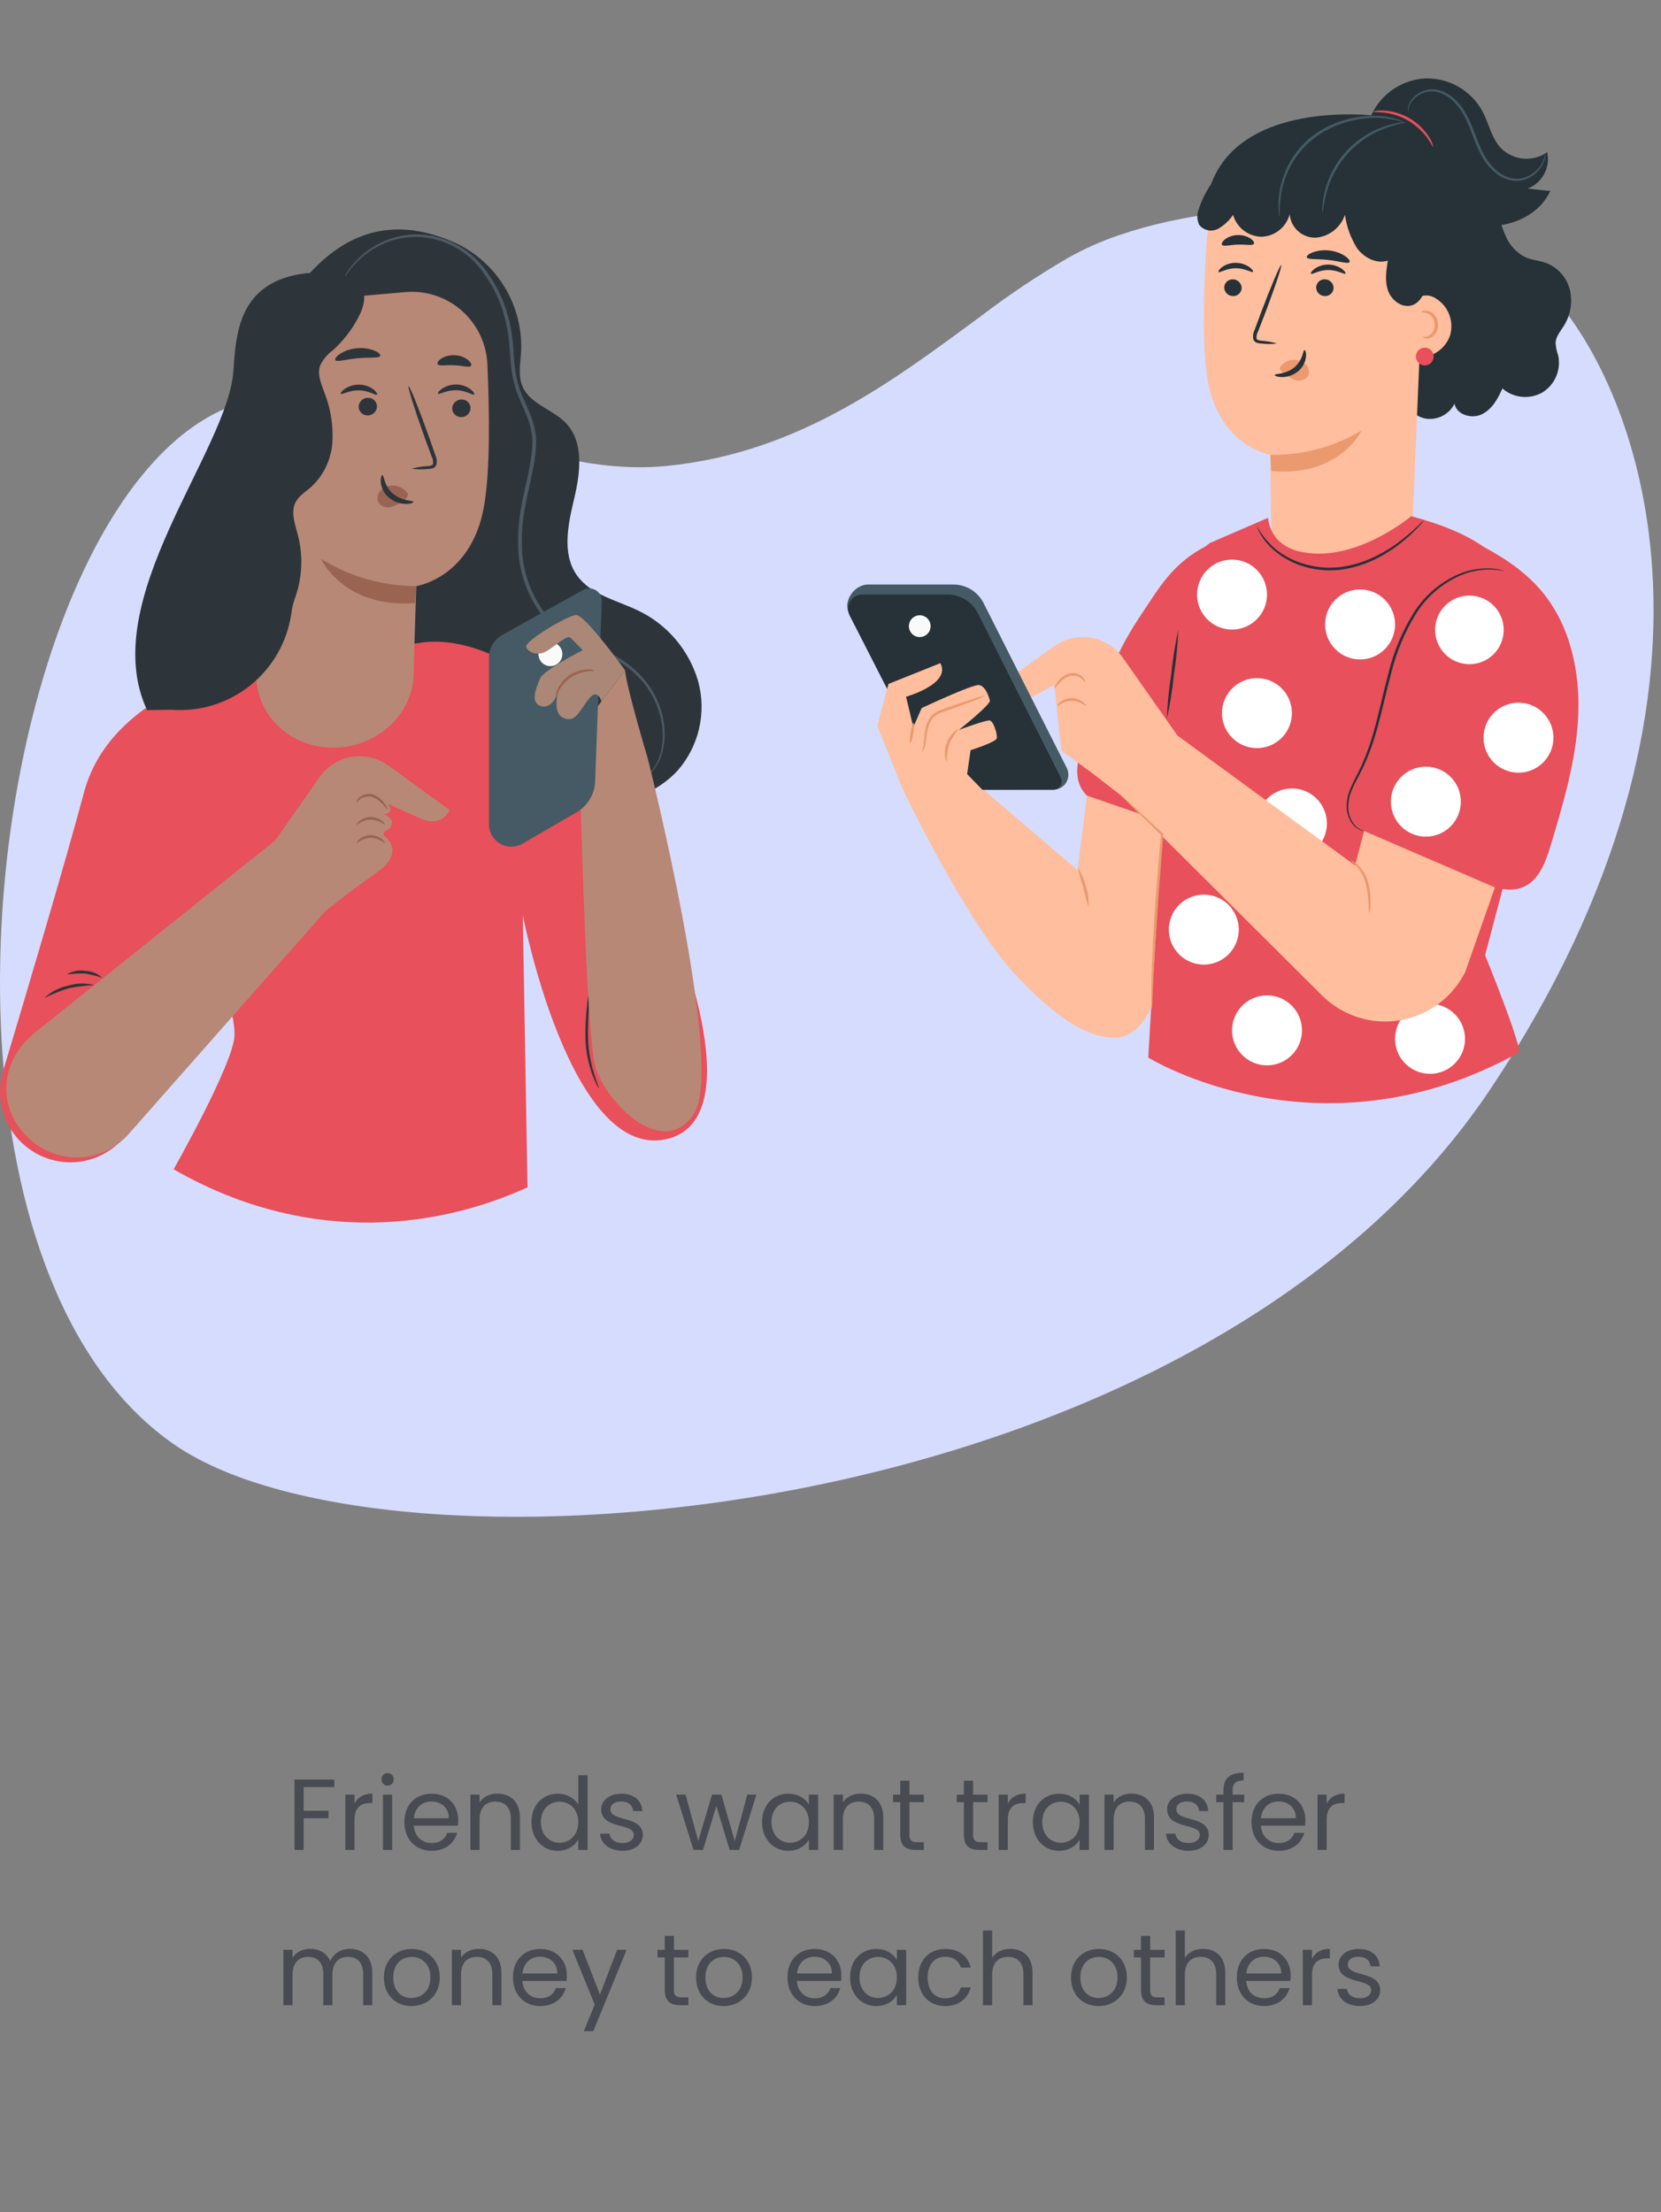 <svg width="214" height="285" viewBox="0 0 214 285" fill="none" xmlns="http://www.w3.org/2000/svg">
<rect x="0" y="0" width="214" height="285" fill="#808080" stroke="none"/>
<g clip-path="url(#clip0)">
<path d="M11.608 71.79C14.61 65.819 18.119 60.834 22.045 57.255C23.158 56.226 24.355 55.292 25.623 54.463C26.759 53.72 27.959 53.083 29.211 52.559C47.102 45.142 65.421 62.019 85.887 60.026C103.042 58.35 115.387 48.79 126.33 40.766C129.917 38.024 133.672 35.51 137.572 33.239C138.606 32.661 139.649 32.133 140.683 31.664C141.796 31.167 142.978 30.697 144.241 30.269C144.241 30.267 144.241 30.266 144.242 30.265C144.242 30.264 144.243 30.262 144.244 30.262C144.245 30.261 144.246 30.26 144.247 30.259C144.248 30.259 144.25 30.259 144.251 30.259L144.262 30.269C160.115 24.815 186.892 25.015 198.761 36.749C211.185 49.04 226.273 88.875 192.101 140.186C154.131 197.218 50.392 205.104 22.671 186.242C-6.015 166.743 -4.862 104.558 11.608 71.79Z" fill="#D6DCFD"/>
<path d="M38.249 37.193C45.546 27.558 53.236 28.918 58.574 31.247C61.231 32.464 63.466 34.448 64.992 36.945C66.518 39.443 67.267 42.341 67.141 45.267C67.047 46.806 66.719 48.427 67.34 49.836C68.344 52.102 71.264 52.741 72.956 54.549C75.268 57.023 74.756 60.939 73.975 64.238C73.193 67.536 72.371 71.303 74.306 74.084C76.077 76.631 79.455 77.314 82.241 78.669C84.092 79.555 85.736 80.824 87.064 82.392C88.393 83.96 89.376 85.791 89.949 87.767C90.491 89.752 90.533 91.841 90.072 93.847C89.612 95.853 88.663 97.714 87.31 99.262C84.602 102.222 80.535 103.533 76.574 104.119C70.787 104.932 64.892 104.469 59.302 102.761C53.712 101.053 48.561 98.142 44.209 94.231C39.912 90.259 36.531 85.394 34.302 79.976C32.074 74.558 31.052 68.717 31.307 62.862" fill="#2E353A"/>
<path d="M83.148 100.252C83.126 100.228 83.399 100.013 83.81 99.509C84.412 98.779 84.854 97.93 85.108 97.018C85.478 95.566 85.491 94.046 85.147 92.588C84.733 90.647 83.795 88.858 82.436 87.416C81.656 86.575 80.768 85.841 79.796 85.234C78.725 84.593 77.601 84.048 76.435 83.603C75.164 83.123 73.934 82.539 72.758 81.857C71.521 81.082 70.442 80.077 69.578 78.898C67.757 76.337 66.771 73.272 66.758 70.127C66.724 68.483 66.863 66.841 67.172 65.226C67.47 63.59 67.883 61.964 68.199 60.309C68.444 59.159 68.579 57.988 68.602 56.812C68.547 55.669 68.287 54.546 67.835 53.495C67.412 52.432 66.913 51.4 66.514 50.326C66.162 49.25 65.932 48.137 65.827 47.009C65.694 45.905 65.694 44.816 65.57 43.781C65.458 42.755 65.262 41.74 64.983 40.746C64.49 38.869 63.661 37.097 62.539 35.515L62.526 35.497V35.493C61.69 34.188 60.584 33.078 59.284 32.237C57.984 31.396 56.519 30.844 54.989 30.619C52.608 30.284 50.186 30.792 48.139 32.055C46.816 32.849 45.673 33.913 44.785 35.178C44.178 36.056 43.954 36.588 43.924 36.573C44.122 36.059 44.377 35.568 44.686 35.111C45.546 33.795 46.684 32.684 48.018 31.855C50.103 30.523 52.589 29.969 55.041 30.291C56.628 30.509 58.15 31.067 59.502 31.928C60.854 32.788 62.006 33.931 62.879 35.279L62.863 35.257C64.033 36.877 64.899 38.697 65.416 40.629C65.705 41.644 65.91 42.682 66.028 43.731C66.161 44.807 66.161 45.886 66.293 46.96C66.397 48.049 66.62 49.124 66.96 50.163C67.348 51.204 67.847 52.233 68.281 53.318C68.755 54.42 69.028 55.599 69.085 56.799C69.065 58.01 68.927 59.215 68.675 60.4C68.356 62.075 67.942 63.699 67.647 65.313C67.342 66.895 67.203 68.504 67.233 70.115C67.238 73.165 68.182 76.14 69.937 78.632C70.763 79.771 71.797 80.743 72.985 81.496C74.138 82.171 75.344 82.752 76.591 83.233C77.773 83.693 78.913 84.257 79.997 84.918C80.991 85.55 81.896 86.312 82.689 87.185C84.073 88.681 85.015 90.532 85.413 92.533C85.744 94.033 85.702 95.591 85.29 97.071C85.012 97.999 84.532 98.853 83.886 99.573C83.668 99.829 83.421 100.057 83.148 100.252Z" fill="#4D5A64"/>
<path d="M56.464 88.94C56.938 88.299 57.502 87.729 58.137 87.248C58.699 86.682 59.338 86.2 60.037 85.816C59.562 86.457 58.999 87.027 58.363 87.508C57.802 88.074 57.162 88.556 56.464 88.94Z" fill="#FAFAFA"/>
<path d="M54.09 82.829L32.095 85.516C32.095 85.516 14.396 88.743 10.839 102.037C8.382 111.218 3.296 128.319 0.385 138.022C-0.224 140.051 -0.107 142.229 0.714 144.181C1.536 146.133 3.012 147.736 4.886 148.713C5.99 149.288 7.2 149.63 8.441 149.716C9.683 149.803 10.928 149.632 12.101 149.215C13.273 148.798 14.348 148.144 15.257 147.293C16.167 146.442 16.892 145.412 17.388 144.267L27.008 122.066C27.008 122.066 30.398 129.821 30.203 133.488C30.009 137.156 22.37 150.636 22.37 150.636C38.616 159.979 55.125 158.801 67.966 152.961L67.353 117.873C67.353 117.873 73.399 149.181 85.643 146.796C95.907 144.798 89.148 124.736 85.643 117.06C81.172 107.273 75.338 93.311 71.664 89.945C61.821 80.918 54.09 82.829 54.09 82.829Z" fill="#E8505B"/>
<g opacity="0.2">
<g opacity="0.2">
<g opacity="0.2">
<path opacity="0.2" d="M33.767 87.677C32.355 89.708 30.668 91.531 28.754 93.095C27.563 94.263 26.177 95.212 24.658 95.897C23.895 96.232 23.061 96.375 22.23 96.314C21.398 96.253 20.595 95.989 19.888 95.546C18.539 94.572 18.009 92.453 19.059 91.16C19.754 90.307 20.897 89.996 21.964 89.732L32.65 87.09" fill="black"/>
</g>
</g>
</g>
<path d="M5.717 128.57C6.558 127.768 7.607 127.219 8.744 126.985C9.853 126.641 11.036 126.616 12.158 126.913C11.04 126.961 9.927 127.097 8.829 127.319C7.761 127.654 6.72 128.072 5.717 128.57Z" fill="#2E353A"/>
<path d="M8.62 125.527C9.32 125.094 10.152 124.932 10.962 125.069C11.784 125.089 12.57 125.408 13.175 125.965C12.441 125.727 11.691 125.542 10.93 125.412C10.158 125.394 9.386 125.432 8.62 125.527Z" fill="#2E353A"/>
<g opacity="0.2">
<g opacity="0.2">
<g opacity="0.2">
<path opacity="0.2" d="M12.988 127.165C12.024 126.698 10.955 126.491 9.887 126.566C8.819 126.64 7.788 126.992 6.898 127.588C6.529 127.841 6.063 128.148 5.679 127.92C5.31 127.703 5.331 127.144 5.535 126.766C6.023 125.867 7.136 125.527 8.151 125.421C9.991 125.231 11.849 125.53 13.537 126.288" fill="black"/>
</g>
</g>
</g>
<g opacity="0.2">
<g opacity="0.2">
<g opacity="0.2">
<path opacity="0.2" d="M48.739 112.335C47.581 114.674 44.25 116.139 42.69 118.692C41.373 120.846 40.882 123.387 40.089 125.786C37.854 132.458 33.257 138.076 27.17 141.577C28.376 139.285 29.355 136.88 30.094 134.396C30.255 132.883 30.032 131.353 29.447 129.948C30.203 127.623 33.508 124.41 35.023 122.49C36.761 120.128 38.73 117.947 40.902 115.979C43.092 114.003 45.822 112.733 48.74 112.332" fill="black"/>
</g>
</g>
</g>
<path d="M75.938 127.533C75.981 128.163 75.967 128.796 75.895 129.424C75.836 130.586 75.705 132.192 75.778 133.954C75.903 137.508 77.275 140.134 77.141 140.175C77.12 140.185 77.028 140.029 76.876 139.737C76.668 139.323 76.484 138.898 76.324 138.464C75.796 137.021 75.494 135.505 75.431 133.97C75.39 132.444 75.463 130.918 75.65 129.403C75.688 128.772 75.784 128.146 75.938 127.533Z" fill="#2E353A"/>
<path d="M49.99 103.558C49.99 103.558 52.309 104.588 54.119 105.418C56.977 106.733 57.929 104.344 57.929 104.344L49.984 98.583C48.934 97.838 47.684 97.432 46.398 97.418C45.113 97.405 43.854 97.784 42.789 98.506C42.139 98.954 41.578 99.519 41.132 100.171L35.447 108.278L4.512 133.02C-0.324 136.892 -0.486 143.426 4.408 147.227C6.199 148.625 8.454 149.287 10.713 149.077C12.973 148.867 15.068 147.802 16.572 146.098L41.973 117.322L45.253 114.787L49.111 111.98C49.111 111.98 51.995 109.888 49.619 107.767C48.849 107.08 50.331 107.094 50.48 106.098C50.557 105.58 50.406 105.486 49.501 104.852C49.503 104.851 50.921 104.884 49.99 103.558Z" fill="#B78876"/>
<path d="M49.913 104.234C49.871 104.262 49.688 104.039 49.383 103.702C49.015 103.262 48.545 102.918 48.014 102.702C47.753 102.616 47.475 102.59 47.203 102.628C46.931 102.665 46.67 102.764 46.442 102.918C46.094 103.168 46.017 103.46 45.962 103.44C45.927 103.445 45.913 103.091 46.286 102.731C46.535 102.516 46.836 102.37 47.158 102.307C47.481 102.245 47.814 102.269 48.125 102.376C48.717 102.607 49.223 103.017 49.573 103.549C49.84 103.94 49.95 104.21 49.913 104.234Z" fill="#996552"/>
<path d="M45.948 106.243C45.915 106.217 46.027 105.993 46.337 105.744C46.751 105.421 47.261 105.247 47.786 105.248C48.31 105.251 48.819 105.43 49.23 105.756C49.538 106.007 49.648 106.232 49.615 106.257C49.582 106.283 49.405 106.134 49.093 105.956C48.695 105.726 48.244 105.601 47.784 105.593C47.324 105.597 46.873 105.719 46.472 105.946C46.16 106.121 45.987 106.278 45.948 106.243Z" fill="#996552"/>
<path d="M45.948 108.587C45.915 108.561 46.027 108.337 46.337 108.088C46.751 107.765 47.261 107.59 47.786 107.592C48.31 107.595 48.819 107.773 49.23 108.099C49.538 108.351 49.648 108.575 49.615 108.601C49.582 108.627 49.405 108.478 49.093 108.3C48.695 108.07 48.244 107.945 47.784 107.937C47.324 107.941 46.873 108.063 46.472 108.29C46.16 108.464 45.987 108.622 45.948 108.587Z" fill="#996552"/>
<path d="M72.528 96.912L74.71 99.283C74.71 99.283 75.439 132.839 76.71 137.397C77.981 141.955 85.438 149.615 89.438 143.414C93.438 137.214 83.438 97.642 83.438 97.642C83.438 97.642 80.711 88.524 80.528 86.336L72.528 96.912Z" fill="#B78876"/>
<path d="M77.535 77.478L76.674 100.658C76.643 101.472 76.408 102.265 75.989 102.964C75.571 103.662 74.982 104.242 74.279 104.651L67.318 108.689C66.88 108.943 66.383 109.077 65.877 109.078C65.371 109.078 64.873 108.944 64.435 108.691C63.997 108.437 63.633 108.072 63.379 107.633C63.126 107.193 62.993 106.694 62.993 106.187V84.725C62.993 84.126 63.153 83.539 63.456 83.023C63.759 82.508 64.194 82.083 64.716 81.793L75.134 75.999C75.385 75.86 75.668 75.791 75.954 75.797C76.241 75.804 76.52 75.887 76.764 76.037C77.008 76.187 77.208 76.4 77.344 76.653C77.479 76.906 77.545 77.191 77.535 77.478Z" fill="#455A64"/>
<path d="M69.53 83.587C69.441 83.769 69.388 83.967 69.375 84.169C69.362 84.372 69.389 84.575 69.455 84.767C69.52 84.959 69.623 85.137 69.756 85.289C69.89 85.442 70.052 85.566 70.234 85.655C70.415 85.745 70.613 85.798 70.815 85.811C71.017 85.824 71.219 85.797 71.411 85.731C71.602 85.666 71.779 85.563 71.931 85.429C72.083 85.295 72.207 85.132 72.296 84.95C72.385 84.767 72.438 84.57 72.451 84.367C72.464 84.164 72.437 83.961 72.372 83.769C72.306 83.577 72.204 83.4 72.07 83.247C71.937 83.095 71.774 82.971 71.593 82.881C71.411 82.792 71.214 82.739 71.012 82.726C70.81 82.713 70.607 82.74 70.416 82.805C70.224 82.871 70.047 82.974 69.895 83.108C69.743 83.242 69.619 83.405 69.53 83.587Z" fill="#FAFAFA"/>
<path d="M80.527 86.335C80.527 86.335 75.373 79.173 74.229 79.233C73.086 79.293 67.548 82.614 67.789 83.338C68.029 84.062 69.174 84.485 70.197 84.002C71.219 83.52 73.025 81.768 73.447 82.131C73.868 82.493 75.072 83.76 75.072 83.76C75.072 83.76 69.982 86.366 69.595 87.382C69.197 88.422 68.27 90.22 69.474 90.884C70.259 91.316 71.521 90.823 72.002 88.771C72.002 88.771 71.039 91.729 72.527 92.453C74.128 93.233 74.621 91.589 75.915 89.978C77.002 88.621 77.492 90.348 77.492 90.348L80.527 86.335Z" fill="#AA8776"/>
<path d="M76.625 86.398C76.314 86.451 75.998 86.482 75.682 86.49C74.943 86.579 74.234 86.835 73.607 87.238C72.986 87.651 72.467 88.199 72.088 88.842C71.953 89.129 71.798 89.406 71.624 89.671C71.615 89.339 71.701 89.012 71.872 88.728C72.214 88.003 72.749 87.388 73.418 86.949C74.088 86.512 74.865 86.269 75.664 86.246C75.992 86.205 76.325 86.257 76.625 86.398Z" fill="#996552"/>
<path d="M33.217 39.306L33.222 42.292L33.028 86.999C33.006 92.189 37.438 96.342 42.979 96.324C48.575 96.305 53.196 92.044 53.305 86.801C53.419 81.298 53.64 75.505 53.64 75.505C53.64 75.505 60.729 74.454 62.358 65.231C63.167 60.646 63.07 53.098 62.793 46.926C62.734 45.609 62.411 44.318 61.842 43.13C61.273 41.942 60.47 40.881 59.481 40.013C58.493 39.144 57.339 38.485 56.09 38.075C54.841 37.666 53.522 37.514 52.212 37.629L33.217 39.306Z" fill="#B78876"/>
<path d="M60.624 52.559C60.621 52.868 60.498 53.164 60.281 53.384C60.064 53.603 59.77 53.729 59.462 53.735C59.312 53.744 59.16 53.723 59.018 53.673C58.876 53.623 58.745 53.545 58.633 53.443C58.521 53.342 58.43 53.218 58.367 53.081C58.303 52.944 58.267 52.795 58.262 52.644C58.264 52.335 58.387 52.039 58.604 51.819C58.82 51.599 59.114 51.473 59.422 51.467C59.573 51.458 59.724 51.479 59.866 51.529C60.009 51.579 60.14 51.657 60.252 51.759C60.364 51.861 60.455 51.984 60.519 52.121C60.582 52.258 60.618 52.407 60.624 52.559Z" fill="#2E353A"/>
<path d="M61.092 50.824C60.942 50.975 60.057 50.292 58.785 50.276C57.514 50.238 56.568 50.878 56.433 50.719C56.367 50.649 56.521 50.372 56.932 50.083C57.49 49.709 58.149 49.519 58.819 49.536C59.481 49.545 60.123 49.766 60.651 50.166C61.037 50.474 61.164 50.756 61.092 50.824Z" fill="#2E353A"/>
<path d="M48.57 52.343C48.567 52.652 48.444 52.948 48.227 53.167C48.01 53.387 47.716 53.513 47.408 53.519C47.257 53.528 47.106 53.507 46.964 53.457C46.821 53.407 46.69 53.329 46.578 53.227C46.467 53.125 46.376 53.002 46.313 52.865C46.249 52.727 46.214 52.579 46.208 52.428C46.21 52.118 46.333 51.822 46.55 51.603C46.766 51.383 47.06 51.256 47.368 51.25C47.519 51.241 47.67 51.262 47.813 51.312C47.955 51.362 48.087 51.441 48.199 51.542C48.31 51.644 48.401 51.767 48.465 51.905C48.529 52.042 48.564 52.191 48.57 52.343Z" fill="#2E353A"/>
<path d="M48.578 50.84C48.428 50.991 47.542 50.308 46.271 50.291C45 50.254 44.054 50.893 43.918 50.735C43.852 50.664 44.005 50.388 44.418 50.098C44.976 49.725 45.635 49.534 46.305 49.552C46.967 49.561 47.608 49.781 48.137 50.181C48.522 50.489 48.651 50.771 48.578 50.84Z" fill="#2E353A"/>
<path d="M53.029 60.386C53.703 60.187 54.4 60.074 55.102 60.049C55.428 60.021 55.737 59.962 55.795 59.74C55.829 59.404 55.76 59.066 55.597 58.77C55.305 57.976 54.999 57.143 54.679 56.271C53.407 52.714 52.493 49.791 52.636 49.741C52.779 49.691 53.926 52.532 55.198 56.091C55.504 56.968 55.796 57.806 56.075 58.604C56.273 59.001 56.324 59.455 56.221 59.887C56.171 60 56.097 60.101 56.003 60.182C55.909 60.263 55.798 60.321 55.678 60.352C55.497 60.397 55.311 60.419 55.125 60.418C54.428 60.496 53.723 60.486 53.029 60.386Z" fill="#2E353A"/>
<path d="M53.642 75.508C49.298 75.498 45.043 74.279 41.35 71.986C41.35 71.986 44.233 78.394 53.479 77.693L53.642 75.508Z" fill="#996552"/>
<path d="M52.436 63.454C52.2 63.144 51.888 62.9 51.531 62.744C51.174 62.588 50.783 62.526 50.395 62.563C50.114 62.584 49.84 62.661 49.59 62.79C49.339 62.92 49.117 63.098 48.938 63.316C48.763 63.525 48.657 63.783 48.635 64.055C48.612 64.327 48.673 64.599 48.81 64.835C49.01 65.068 49.275 65.235 49.571 65.316C49.867 65.397 50.18 65.387 50.471 65.288C51.075 65.085 51.635 64.764 52.115 64.344C52.26 64.244 52.386 64.118 52.485 63.972C52.533 63.903 52.559 63.82 52.56 63.736C52.562 63.651 52.538 63.568 52.491 63.497" fill="#996552"/>
<path d="M49.27 61.203C49.477 61.195 49.455 62.581 50.62 63.585C51.784 64.589 53.258 64.463 53.265 64.657C53.283 64.744 52.934 64.923 52.311 64.923C51.502 64.92 50.719 64.631 50.101 64.106C49.509 63.603 49.134 62.888 49.057 62.113C49.013 61.534 49.173 61.196 49.27 61.203Z" fill="#2E353A"/>
<path d="M22.107 91.436C25.765 91.713 29.393 90.588 32.256 88.287C35.12 85.986 37.007 82.682 37.535 79.04C37.611 78.409 37.752 77.788 37.957 77.186C38.976 74.456 39.098 71.471 38.305 68.666C37.963 67.372 37.473 65.954 38.059 64.752C38.484 63.879 39.377 63.356 40.107 62.717C41.72 61.21 42.694 59.139 42.828 56.931C42.948 54.74 42.588 52.55 41.771 50.514C41.353 49.384 40.843 48.151 41.269 47.025C41.656 46.264 42.217 45.606 42.906 45.105C44.242 43.897 45.352 42.46 46.185 40.861C47.03 39.238 47.577 37.129 45.374 35.842C44.908 35.579 44.397 35.405 43.868 35.329C39.969 34.723 35.321 35.305 32.712 38.386C30.584 40.893 30.282 44.432 30.076 47.717C29.428 58.07 12.338 77.305 18.946 91.484L22.107 91.436Z" fill="#2E353A"/>
<path d="M48.995 45.841C48.863 46.185 47.596 45.998 46.1 46.152C44.6 46.276 43.389 46.693 43.196 46.378C43.11 46.227 43.328 45.905 43.819 45.578C44.472 45.17 45.214 44.924 45.981 44.861C46.746 44.783 47.518 44.888 48.234 45.168C48.782 45.4 49.053 45.677 48.995 45.841Z" fill="#2E353A"/>
<path d="M60.689 47.121C60.46 47.407 59.589 47.09 58.535 47.055C57.482 46.985 56.584 47.215 56.384 46.908C56.296 46.759 56.442 46.471 56.837 46.204C57.364 45.876 57.979 45.721 58.597 45.76C59.217 45.781 59.814 45.995 60.306 46.373C60.673 46.681 60.79 46.981 60.689 47.121Z" fill="#2E353A"/>
<path d="M176.685 14.81C177.313 13.459 178.297 12.305 179.532 11.475C180.766 10.645 182.204 10.169 183.689 10.099C185.175 10.069 186.641 10.448 187.929 11.194C189.216 11.939 190.276 13.024 190.992 14.331C191.819 15.89 192.145 17.748 193.34 19.048C194.112 19.837 195.138 20.327 196.235 20.43C197.333 20.532 198.431 20.242 199.336 19.61C199.548 20.567 199.408 21.568 198.943 22.43C198.477 23.292 197.718 23.956 196.803 24.302L199.733 24.603C198.152 28.062 193.824 29.647 190.081 28.971C186.339 28.296 183.159 25.814 180.613 22.991" fill="#263238"/>
<path d="M176.706 14.858L185.744 17.826C188.959 19.923 191.403 23.017 192.704 26.635C193.126 27.858 193.414 29.131 193.949 30.31C194.432 31.525 195.335 32.525 196.495 33.126C197.362 33.515 198.35 33.559 199.239 33.89C199.988 34.187 200.655 34.661 201.183 35.272C201.711 35.882 202.085 36.611 202.272 37.397C202.448 38.184 202.466 38.998 202.325 39.793C202.184 40.587 201.888 41.345 201.453 42.023C201.024 42.706 200.454 43.368 200.417 44.173C200.452 44.718 200.564 45.254 200.748 45.768C200.947 46.676 200.859 47.624 200.498 48.481C200.137 49.338 199.52 50.062 198.732 50.552C197.924 51.012 196.993 51.21 196.068 51.12C195.143 51.029 194.269 50.654 193.564 50.046C192.986 51.375 192.217 52.747 190.908 53.374C189.599 54.001 187.667 53.44 187.397 52.012C187.054 52.691 186.503 53.243 185.826 53.586C185.148 53.93 184.379 54.048 183.63 53.922C182.888 53.765 182.215 53.373 181.711 52.805C181.206 52.236 180.896 51.521 180.826 50.763L156.058 23.668C159.754 13.754 174.211 14.63 176.706 14.858Z" fill="#263238"/>
<path d="M180.901 24.283C181.669 24.363 182.379 24.73 182.89 25.31C183.402 25.89 183.678 26.642 183.663 27.416L181.914 69.136C181.848 74.063 172.911 79.889 167.638 79.778C162.312 79.666 163.878 74.012 163.801 69.325C163.673 61.494 163.675 58.554 163.673 58.6C163.673 58.6 156.944 57.482 155.549 48.699C154.856 44.331 155.076 37.17 155.444 31.317C155.775 26.048 159.266 19.584 164.514 20.139L180.901 24.283Z" fill="#FFBE9D"/>
<path d="M157.726 37.004C157.724 37.298 157.836 37.581 158.039 37.793C158.241 38.005 158.519 38.13 158.811 38.14C158.955 38.152 159.098 38.135 159.235 38.09C159.371 38.044 159.497 37.972 159.605 37.878C159.713 37.783 159.801 37.668 159.865 37.539C159.928 37.409 159.964 37.269 159.972 37.125C159.974 36.832 159.862 36.55 159.66 36.338C159.458 36.126 159.182 36.002 158.89 35.99C158.747 35.978 158.603 35.995 158.466 36.04C158.33 36.085 158.203 36.156 158.095 36.251C157.986 36.345 157.898 36.461 157.834 36.59C157.771 36.719 157.734 36.86 157.726 37.004Z" fill="#263238"/>
<path d="M156.997 35.043C157.137 35.19 157.991 34.559 159.201 34.562C160.412 34.548 161.301 35.171 161.433 35.023C161.499 34.956 161.355 34.691 160.969 34.41C160.445 34.046 159.821 33.854 159.184 33.859C158.553 33.857 157.939 34.055 157.429 34.426C157.055 34.712 156.929 34.978 156.997 35.043Z" fill="#263238"/>
<path d="M169.569 37.002C169.567 37.296 169.68 37.579 169.883 37.791C170.085 38.004 170.362 38.128 170.655 38.139C170.798 38.15 170.942 38.133 171.078 38.088C171.215 38.043 171.341 37.971 171.449 37.876C171.557 37.782 171.645 37.666 171.708 37.537C171.771 37.408 171.808 37.267 171.816 37.123C171.818 36.83 171.706 36.546 171.504 36.334C171.301 36.121 171.024 35.997 170.731 35.986C170.588 35.974 170.444 35.992 170.307 36.037C170.171 36.082 170.045 36.154 169.937 36.249C169.828 36.344 169.74 36.459 169.677 36.589C169.614 36.718 169.577 36.859 169.569 37.002Z" fill="#263238"/>
<path d="M168.906 35.268C169.046 35.415 169.9 34.784 171.111 34.787C172.321 34.773 173.211 35.396 173.342 35.248C173.408 35.181 173.266 34.915 172.878 34.635C172.354 34.271 171.73 34.079 171.093 34.084C170.463 34.082 169.848 34.281 169.338 34.651C168.965 34.937 168.838 35.202 168.906 35.268Z" fill="#263238"/>
<path d="M164.51 44.257C163.871 44.056 163.21 43.937 162.542 43.901C162.233 43.869 161.94 43.808 161.887 43.597C161.862 43.277 161.934 42.957 162.094 42.679L163.009 40.323C164.28 36.968 165.199 34.21 165.063 34.159C164.926 34.108 163.788 36.788 162.517 40.143C162.212 40.97 161.919 41.76 161.64 42.514C161.446 42.887 161.389 43.317 161.48 43.729C161.525 43.838 161.594 43.935 161.682 44.014C161.77 44.092 161.875 44.15 161.989 44.181C162.16 44.227 162.337 44.252 162.514 44.254C163.177 44.34 163.847 44.34 164.51 44.257Z" fill="#263238"/>
<path d="M163.673 58.6C167.806 58.663 171.875 57.578 175.431 55.463C175.431 55.463 172.578 61.496 163.791 60.674L163.673 58.6Z" fill="#EB996E"/>
<path d="M165.023 47.179C165.254 46.889 165.554 46.662 165.897 46.52C166.239 46.378 166.612 46.325 166.98 46.368C167.247 46.392 167.506 46.469 167.743 46.596C167.979 46.723 168.188 46.897 168.356 47.106C168.518 47.308 168.614 47.555 168.631 47.814C168.648 48.072 168.586 48.33 168.452 48.551C168.257 48.769 168.001 48.924 167.718 48.996C167.435 49.067 167.137 49.052 166.862 48.953C166.29 48.75 165.764 48.436 165.313 48.028C165.177 47.931 165.059 47.81 164.967 47.67C164.922 47.603 164.898 47.525 164.898 47.444C164.898 47.364 164.922 47.285 164.967 47.219" fill="#EB996E"/>
<path d="M168.075 45.096C167.876 45.085 167.876 46.4 166.75 47.334C165.624 48.268 164.225 48.123 164.215 48.307C164.196 48.389 164.527 48.562 165.118 48.578C165.888 48.589 166.638 48.328 167.235 47.84C167.808 47.372 168.176 46.699 168.262 45.964C168.312 45.414 168.165 45.088 168.075 45.096Z" fill="#263238"/>
<path d="M168.364 33.146C168.484 33.478 169.693 33.319 171.114 33.491C172.539 33.634 173.686 34.05 173.874 33.757C173.959 33.615 173.759 33.305 173.295 32.986C172.68 32.588 171.978 32.342 171.25 32.27C170.522 32.182 169.784 32.269 169.097 32.523C168.574 32.732 168.311 32.99 168.364 33.146Z" fill="#263238"/>
<path d="M157.443 31.537C157.656 31.812 158.491 31.526 159.497 31.513C160.5 31.464 161.352 31.698 161.546 31.41C161.632 31.27 161.499 30.994 161.127 30.733C160.631 30.413 160.048 30.256 159.459 30.282C158.87 30.292 158.298 30.485 157.823 30.836C157.466 31.117 157.349 31.404 157.443 31.537Z" fill="#263238"/>
<path d="M182.691 38.33C183.047 38.135 183.449 38.043 183.854 38.063C184.26 38.084 184.651 38.215 184.986 38.445C185.783 38.932 186.394 39.672 186.723 40.547C187.053 41.423 187.081 42.383 186.803 43.277C186.479 44.155 185.872 44.901 185.079 45.395C184.285 45.889 183.35 46.104 182.421 46.006" fill="#FFBE9D"/>
<path d="M168.889 17.214C165.689 17.32 163.262 18.294 160.454 19.831C159.03 20.568 157.765 21.58 156.732 22.808C155.699 24.036 154.917 25.457 154.432 26.988C154.309 27.305 154.251 27.645 154.263 27.985C154.276 28.325 154.357 28.659 154.503 28.966C154.782 29.319 155.175 29.564 155.614 29.659C156.053 29.754 156.511 29.692 156.91 29.486C157.698 29.049 158.369 28.429 158.869 27.679C159.097 28.483 159.578 29.192 160.241 29.7C160.903 30.208 161.712 30.487 162.546 30.496C163.379 30.468 164.181 30.171 164.832 29.649C165.483 29.127 165.949 28.407 166.159 27.598C166.229 28.44 166.619 29.224 167.249 29.786C167.879 30.348 168.7 30.645 169.543 30.617C170.384 30.544 171.186 30.226 171.85 29.702C172.514 29.177 173.011 28.47 173.279 27.667C173.489 29.189 174.015 30.649 174.824 31.954C175.72 33.195 177.341 34.048 178.799 33.574C178.593 34.883 178.393 36.261 178.856 37.502C179.32 38.742 180.699 39.748 181.952 39.317C183.168 38.899 183.64 37.456 183.925 36.203C184.549 33.8 184.865 31.326 184.865 28.842C184.86 26.342 184.07 23.907 182.608 21.882C180.949 19.893 178.691 18.5 176.173 17.913C173.668 17.337 171.098 17.104 168.532 17.218" fill="#263238"/>
<path d="M183.305 43.386C183.33 43.324 183.646 43.461 184.07 43.266C184.327 43.117 184.536 42.895 184.67 42.629C184.804 42.362 184.857 42.062 184.823 41.766C184.82 41.465 184.729 41.172 184.563 40.922C184.397 40.672 184.162 40.476 183.887 40.358C183.447 40.177 183.123 40.265 183.106 40.197C183.074 40.154 183.404 39.921 183.983 40.05C184.319 40.132 184.62 40.32 184.841 40.586C185.108 40.914 185.261 41.32 185.277 41.742C185.321 42.126 185.237 42.513 185.039 42.843C184.84 43.174 184.538 43.429 184.179 43.569C183.582 43.726 183.258 43.421 183.305 43.386Z" fill="#EB996E"/>
<path d="M183.567 47.076C184.199 47.076 184.712 46.563 184.712 45.931C184.712 45.298 184.199 44.785 183.567 44.785C182.934 44.785 182.422 45.298 182.422 45.931C182.422 46.563 182.934 47.076 183.567 47.076Z" fill="#E8505B"/>
<path d="M176.823 14.413C177.281 14.257 177.768 14.201 178.249 14.249C179.42 14.302 180.561 14.638 181.576 15.227C182.594 15.811 183.455 16.634 184.088 17.623C184.371 18.017 184.566 18.467 184.661 18.943C184.604 18.968 184.391 18.463 183.886 17.761C183.221 16.852 182.376 16.091 181.404 15.526C180.429 14.967 179.349 14.615 178.232 14.494C177.374 14.407 176.831 14.473 176.823 14.413Z" fill="#E8505B"/>
<path d="M181.415 14.418C181.389 14.328 181.379 14.234 181.384 14.141C181.389 13.872 181.446 13.606 181.552 13.359C181.767 12.909 182.084 12.515 182.477 12.21C182.871 11.904 183.33 11.695 183.819 11.599C185.072 11.257 186.657 11.901 187.758 13.116C188.337 13.752 188.819 14.472 189.187 15.251C189.577 16.048 189.894 16.912 190.231 17.776C190.539 18.619 190.915 19.435 191.357 20.216C191.774 20.929 192.314 21.562 192.952 22.084C193.522 22.558 194.206 22.871 194.936 22.991C195.572 23.083 196.221 22.992 196.808 22.729C197.672 22.34 198.371 21.658 198.781 20.802C198.909 20.477 199.017 20.144 199.105 19.805C199.118 19.897 199.117 19.991 199.099 20.082C199.067 20.347 199.001 20.606 198.905 20.855C198.521 21.776 197.809 22.523 196.908 22.949C196.283 23.249 195.584 23.361 194.896 23.272C194.112 23.158 193.372 22.833 192.756 22.332C192.081 21.792 191.509 21.133 191.068 20.388C190.613 19.593 190.226 18.761 189.911 17.9C189.254 16.161 188.618 14.494 187.526 13.331C186.482 12.163 185.033 11.552 183.871 11.838C183.41 11.918 182.974 12.102 182.594 12.375C182.214 12.648 181.9 13.003 181.676 13.415C181.536 13.733 181.449 14.072 181.415 14.418Z" fill="#455A64"/>
<path d="M164.873 27.981C164.862 27.981 164.842 27.9 164.816 27.74C164.776 27.507 164.749 27.272 164.736 27.036C164.678 26.164 164.733 25.288 164.898 24.43C165.14 23.152 165.594 21.923 166.24 20.795C167.036 19.407 168.12 18.208 169.42 17.28C170.726 16.368 172.188 15.707 173.734 15.33C174.987 15.003 176.283 14.87 177.577 14.936C178.447 14.972 179.309 15.129 180.137 15.401C180.362 15.473 180.582 15.561 180.794 15.663C180.942 15.73 181.016 15.771 181.012 15.781C179.894 15.431 178.736 15.228 177.567 15.178C176.3 15.149 175.036 15.303 173.813 15.636C172.312 16.022 170.892 16.675 169.62 17.563C168.36 18.464 167.303 19.62 166.517 20.957C165.875 22.05 165.41 23.239 165.14 24.479C164.923 25.633 164.833 26.807 164.873 27.981Z" fill="#455A64"/>
<path d="M170.404 27.388C170.362 27.163 170.354 26.933 170.38 26.705C170.409 26.082 170.494 25.464 170.635 24.857C171.099 22.834 172.081 20.968 173.484 19.443C174.897 17.926 176.679 16.804 178.655 16.187C179.248 15.999 179.857 15.866 180.473 15.788C180.698 15.744 180.927 15.735 181.154 15.759C181.164 15.826 180.193 15.904 178.732 16.416C176.83 17.083 175.117 18.2 173.736 19.672C172.375 21.161 171.392 22.957 170.872 24.909C170.473 26.416 170.469 27.394 170.404 27.388Z" fill="#455A64"/>
<path d="M168.89 79.265C166.974 73.372 162.286 67.371 157.134 69.536C151.402 71.946 149.808 74.999 146.667 79.732C143.525 84.464 141.598 89.879 139.702 95.234C138.96 97.329 138.244 99.758 139.381 101.667C140.363 103.312 142.383 103.963 144.233 104.457C149.008 105.731 153.826 106.821 158.688 107.728C160.637 108.091 162.774 108.396 164.498 107.415C166.684 106.17 167.353 103.382 167.81 100.904L172.61 74.822" fill="#E8505B"/>
<path d="M163.376 66.709L155.835 69.971C152.023 72.981 150.945 78.136 151.075 82.994L147.939 136.243C147.939 136.243 169.935 149.879 195.641 135.619C196.311 135.248 191.338 123.069 191.338 123.069L198.339 96.479C198.878 92.656 199.208 84.729 198.213 80.967C195.661 71.316 188.837 68.429 181.827 66.496C181.827 66.496 174.815 72.396 167.975 71.153C167.975 71.153 163.802 70.764 163.376 66.709Z" fill="#E8505B"/>
<g opacity="0.2">
<g opacity="0.2">
<g opacity="0.2">
<path opacity="0.2" d="M153.248 111.042L166.3 130.012C168.001 132.484 169.769 135.023 172.294 136.64C174.152 137.792 176.299 138.391 178.483 138.368C180.668 138.345 182.801 137.702 184.636 136.513C186.433 135.267 187.841 133.536 188.697 131.52C189.553 129.505 189.822 127.287 189.473 125.125C189.418 124.607 189.217 124.115 188.893 123.709C188.595 123.442 188.23 123.261 187.838 123.186C187.445 123.111 187.039 123.144 186.664 123.281C185.919 123.565 185.204 123.924 184.53 124.351C180.433 126.533 175.228 125.36 171.383 122.756C167.539 120.152 164.721 116.332 161.776 112.736C160.687 111.407 159.498 110.043 157.888 109.45C156.277 108.856 154.139 109.341 153.457 110.92" fill="black"/>
</g>
</g>
</g>
<path d="M175.229 84.953C177.718 84.953 179.735 82.935 179.735 80.445C179.735 77.956 177.718 75.938 175.229 75.938C172.741 75.938 170.724 77.956 170.724 80.445C170.724 82.935 172.741 84.953 175.229 84.953Z" fill="white"/>
<path d="M154.228 76.599C154.229 77.796 154.705 78.943 155.549 79.788C156.394 80.634 157.539 81.108 158.733 81.107C159.324 81.107 159.909 80.991 160.455 80.765C161.001 80.539 161.498 80.207 161.916 79.789C162.334 79.37 162.666 78.873 162.893 78.326C163.12 77.778 163.237 77.192 163.238 76.599C163.236 75.402 162.761 74.255 161.916 73.41C161.071 72.564 159.926 72.09 158.733 72.092C157.539 72.09 156.394 72.564 155.549 73.41C154.705 74.255 154.229 75.402 154.228 76.599Z" fill="white"/>
<path d="M150.592 119.76C150.593 120.957 151.069 122.104 151.914 122.949C152.759 123.794 153.904 124.268 155.097 124.267C156.29 124.268 157.435 123.794 158.28 122.949C159.125 122.104 159.6 120.957 159.602 119.76C159.601 119.167 159.484 118.58 159.258 118.033C159.031 117.486 158.699 116.989 158.28 116.57C157.862 116.151 157.366 115.82 156.819 115.593C156.273 115.367 155.688 115.251 155.097 115.252C154.506 115.251 153.921 115.367 153.375 115.593C152.828 115.82 152.332 116.151 151.914 116.57C151.495 116.989 151.163 117.486 150.936 118.033C150.71 118.58 150.592 119.167 150.592 119.76Z" fill="white"/>
<path d="M163.24 137.246C165.729 137.246 167.746 135.228 167.746 132.738C167.746 130.249 165.729 128.23 163.24 128.23C160.752 128.23 158.734 130.249 158.734 132.738C158.734 135.228 160.752 137.246 163.24 137.246Z" fill="white"/>
<path d="M184.242 138.338C186.731 138.338 188.748 136.32 188.748 133.83C188.748 131.34 186.731 129.322 184.242 129.322C181.754 129.322 179.736 131.34 179.736 133.83C179.736 136.32 181.754 138.338 184.242 138.338Z" fill="white"/>
<path d="M166.449 110.588C168.938 110.588 170.955 108.57 170.955 106.08C170.955 103.59 168.938 101.572 166.449 101.572C163.961 101.572 161.943 103.59 161.943 106.08C161.943 108.57 163.961 110.588 166.449 110.588Z" fill="white"/>
<path d="M161.942 96.375C164.431 96.375 166.448 94.357 166.448 91.867C166.448 89.378 164.431 87.359 161.942 87.359C159.454 87.359 157.437 89.378 157.437 91.867C157.437 94.357 159.454 96.375 161.942 96.375Z" fill="white"/>
<path d="M161.943 67.805C162.544 68.888 163.329 69.858 164.262 70.671C165.295 71.522 166.481 72.167 167.756 72.572C169.314 73.074 170.96 73.242 172.587 73.065C174.214 72.859 175.795 72.379 177.263 71.645C178.467 71.049 179.605 70.328 180.66 69.495C181.376 68.934 182.063 68.338 182.719 67.708C182.948 67.463 183.196 67.236 183.459 67.029C183.271 67.309 183.055 67.568 182.814 67.803C182.19 68.475 181.521 69.104 180.813 69.686C179.763 70.559 178.62 71.312 177.404 71.931C175.909 72.698 174.293 73.198 172.627 73.409C170.951 73.592 169.257 73.411 167.658 72.877C166.352 72.447 165.144 71.761 164.104 70.859C163.404 70.254 162.812 69.534 162.355 68.728C162.228 68.512 162.117 68.287 162.024 68.054C161.961 67.894 161.932 67.809 161.943 67.805Z" fill="#263238"/>
<path d="M184.645 67.496C189.798 69.657 195.16 71.969 198.719 76.278C202.336 80.656 203.596 86.607 203.333 92.281C203.07 97.956 201.422 103.464 199.788 108.904C199.148 111.03 198.289 113.415 196.244 114.281C194.48 115.027 192.468 114.358 190.679 113.661C186.076 111.865 181.545 109.893 177.088 107.748C175.299 106.888 173.398 105.869 172.588 104.06C171.558 101.761 172.668 99.118 173.765 96.85C177.613 88.892 181.462 80.934 185.31 72.977" fill="#E8505B"/>
<path d="M195.639 99.541C198.127 99.541 200.144 97.523 200.144 95.033C200.144 92.544 198.127 90.525 195.639 90.525C193.15 90.525 191.133 92.544 191.133 95.033C191.133 97.523 193.15 99.541 195.639 99.541Z" fill="white"/>
<path d="M183.706 107.781C186.194 107.781 188.212 105.763 188.212 103.273C188.212 100.784 186.194 98.766 183.706 98.766C181.217 98.766 179.2 100.784 179.2 103.273C179.2 105.763 181.217 107.781 183.706 107.781Z" fill="white"/>
<path d="M184.898 81.147C184.899 81.728 185.014 82.303 185.236 82.84C185.459 83.376 185.784 83.864 186.195 84.275C186.605 84.685 187.092 85.01 187.628 85.232C188.163 85.454 188.737 85.567 189.317 85.567C189.896 85.567 190.47 85.454 191.006 85.232C191.541 85.01 192.028 84.685 192.438 84.274C192.849 83.864 193.174 83.376 193.397 82.84C193.619 82.303 193.734 81.728 193.734 81.147C193.734 80.566 193.619 79.99 193.397 79.454C193.174 78.917 192.849 78.429 192.438 78.019C192.028 77.609 191.541 77.283 191.006 77.061C190.47 76.84 189.896 76.726 189.317 76.727C188.737 76.726 188.163 76.84 187.628 77.061C187.092 77.283 186.605 77.608 186.195 78.019C185.784 78.429 185.459 78.917 185.236 79.453C185.014 79.99 184.899 80.565 184.898 81.147Z" fill="white"/>
<path d="M175.742 107.054L174.593 111.492L151.698 94.755L144.687 84.761C143.748 83.424 142.329 82.502 140.728 82.19C139.887 82.025 139.021 82.034 138.184 82.215C137.346 82.395 136.553 82.745 135.855 83.242L129.332 87.884C129.332 87.884 129.508 91.406 131.093 90.703C132.678 90 135.848 88.237 135.848 88.237L136.728 96.693L140.603 99.512L144.477 102.507L170.328 128.244C171.622 129.531 173.202 130.493 174.938 131.05C176.674 131.608 178.517 131.745 180.316 131.451C182.115 131.157 183.819 130.439 185.289 129.358C186.758 128.276 187.951 126.861 188.771 125.227L192.602 114.319L175.742 107.054Z" fill="#FFBE9D"/>
<path d="M174.016 110.859C174.389 110.956 174.724 111.163 174.978 111.453C175.633 112.108 176.097 112.93 176.317 113.832C176.53 114.717 176.613 115.628 176.565 116.537C176.584 116.913 176.539 117.29 176.432 117.651C176.344 117.287 176.307 116.913 176.322 116.539C176.298 115.657 176.185 114.779 175.984 113.92C175.773 113.073 175.369 112.287 174.803 111.624C174.36 111.123 173.987 110.909 174.016 110.859Z" fill="#EB996E"/>
<path d="M135.808 88.674C135.771 88.65 135.881 88.379 136.151 87.988C136.502 87.454 137.01 87.042 137.605 86.81C137.916 86.702 138.251 86.679 138.575 86.741C138.899 86.804 139.201 86.95 139.45 87.166C139.826 87.528 139.812 87.883 139.777 87.879C139.721 87.898 139.644 87.605 139.295 87.355C139.065 87.2 138.804 87.1 138.531 87.063C138.257 87.025 137.979 87.051 137.716 87.137C137.183 87.355 136.711 87.7 136.341 88.142C136.034 88.478 135.849 88.702 135.808 88.674Z" fill="#EB996E"/>
<path d="M139.906 90.933C139.867 90.968 139.694 90.81 139.38 90.635C138.978 90.406 138.525 90.284 138.063 90.28C137.601 90.288 137.148 90.414 136.748 90.645C136.435 90.823 136.263 90.982 136.224 90.948C136.185 90.913 136.302 90.696 136.611 90.443C137.024 90.116 137.535 89.937 138.061 89.934C138.588 89.933 139.1 90.108 139.515 90.432C139.827 90.682 139.94 90.906 139.906 90.933Z" fill="#EB996E"/>
<path d="M175.741 107.054C175.59 107.045 175.441 107.009 175.301 106.948C174.893 106.784 174.536 106.513 174.268 106.162C173.845 105.606 173.584 104.942 173.515 104.246C173.452 103.324 173.619 102.402 174.001 101.561C174.377 100.618 174.941 99.67 175.421 98.606C175.933 97.469 176.371 96.3 176.732 95.107C177.516 92.586 178.082 89.729 178.874 86.768C179.548 83.951 180.677 81.263 182.218 78.813C183.512 76.81 185.333 75.205 187.479 74.174C188.92 73.474 190.514 73.15 192.114 73.231C192.696 73.256 193.271 73.366 193.822 73.557C193.813 73.599 193.216 73.406 192.107 73.366C190.538 73.337 188.986 73.691 187.584 74.395C185.499 75.435 183.736 77.023 182.483 78.991C180.977 81.421 179.871 84.078 179.207 86.86C178.419 89.803 177.843 92.667 177.035 95.202C176.663 96.405 176.21 97.582 175.68 98.724C175.18 99.801 174.607 100.737 174.226 101.652C173.847 102.454 173.668 103.337 173.707 104.224C173.758 104.891 173.989 105.532 174.375 106.078C174.62 106.422 174.948 106.698 175.329 106.881C175.59 107.009 175.747 107.033 175.741 107.054Z" fill="#263238"/>
<path d="M150.333 92.626C150.407 90.696 150.597 88.772 150.9 86.865C151.09 84.944 151.393 83.035 151.809 81.15C151.735 83.081 151.546 85.004 151.242 86.912C151.052 88.833 150.749 90.741 150.333 92.626Z" fill="#263238"/>
<path d="M140.035 102.493L138.819 112.087L124.232 99.617L116.253 101.549C116.253 101.549 124.479 118.874 130.977 125.736C137.475 132.598 140.981 133.577 143.433 133.681C146.804 133.829 148.345 129.712 148.345 129.712L149.813 105.864L140.035 102.493Z" fill="#FFBE9D"/>
<path d="M138.875 111.832C139.376 112.551 139.726 113.365 139.903 114.224C140.19 115.052 140.306 115.93 140.244 116.805C139.968 115.99 139.743 115.159 139.571 114.316C139.287 113.504 139.055 112.674 138.875 111.832Z" fill="#EB996E"/>
<path d="M122.822 75.299H111.84C110.179 75.299 108.696 77.23 109.293 78.808L120.336 100.381C120.546 100.791 120.865 101.136 121.257 101.376C121.65 101.616 122.101 101.743 122.561 101.743L135.948 101.715C136.261 101.679 136.561 101.566 136.82 101.386C137.079 101.206 137.29 100.965 137.434 100.684C137.578 100.403 137.651 100.091 137.646 99.775C137.641 99.459 137.559 99.149 137.406 98.872L126.751 77.753C126.391 77.016 125.831 76.395 125.137 75.962C124.442 75.528 123.64 75.298 122.822 75.299Z" fill="#455A64"/>
<path d="M122.081 76.598H111.099C110.785 76.597 110.475 76.678 110.2 76.832C109.925 76.985 109.695 77.208 109.53 77.477C109.365 77.746 109.273 78.053 109.26 78.368C109.248 78.684 109.317 78.997 109.46 79.278L120.24 100.382C120.45 100.792 120.769 101.136 121.161 101.376C121.554 101.617 122.005 101.743 122.464 101.743H135.699C135.883 101.744 136.065 101.696 136.227 101.606C136.388 101.516 136.524 101.386 136.621 101.229C136.718 101.071 136.773 100.891 136.781 100.706C136.789 100.521 136.749 100.337 136.666 100.172L126.011 79.052C125.65 78.315 125.09 77.694 124.396 77.261C123.701 76.827 122.899 76.597 122.081 76.598Z" fill="#263238"/>
<path d="M121.149 85.432L114.467 88.109L113.034 93.51L116.253 101.55L128.063 103.273L124.603 99.728L125.048 96.641C125.048 96.641 128.343 95.605 128.427 95.1C128.511 94.594 128.018 92.898 127.513 92.817C127.007 92.736 123.552 94.026 123.552 94.026C123.552 94.026 127.642 90.779 127.527 90.256C127.413 89.734 126.974 88.401 126.157 88.253C125.341 88.105 118.742 91.225 118.742 91.225L117.67 93.675L116.735 89.755C116.735 89.755 122.598 88.106 121.149 85.432Z" fill="#FFBE9D"/>
<path d="M121.988 98.094C121.948 98.106 121.824 97.862 121.761 97.43C121.691 96.858 121.759 96.278 121.96 95.738C122.157 95.197 122.482 94.712 122.906 94.323C123.237 94.033 123.489 93.929 123.511 93.963C123.009 94.53 122.596 95.169 122.283 95.858C122.073 96.585 121.973 97.338 121.988 98.094Z" fill="#EB996E"/>
<path d="M118.813 96.924C118.937 96.344 119.026 95.758 119.078 95.167C119.106 94.507 119.219 93.853 119.415 93.222C119.544 92.837 119.754 92.483 120.031 92.185C120.341 91.879 120.713 91.644 121.122 91.496C122.72 90.914 124.159 90.444 125.213 90.1C125.77 89.886 126.347 89.726 126.935 89.623C126.411 89.912 125.86 90.149 125.29 90.331C124.264 90.729 122.816 91.244 121.249 91.814C120.885 91.945 120.551 92.151 120.27 92.418C120.023 92.68 119.833 92.991 119.711 93.331C119.511 93.934 119.38 94.558 119.319 95.191C119.301 95.803 119.127 96.399 118.813 96.924Z" fill="#EB996E"/>
<path d="M117.279 95.713C117.185 95.698 117.205 95.106 117.322 94.392C117.439 93.677 117.611 93.111 117.705 93.129C117.8 93.147 117.78 93.737 117.662 94.451C117.544 95.165 117.374 95.729 117.279 95.713Z" fill="#EB996E"/>
<path d="M117.101 80.667C117.101 81.039 117.248 81.396 117.511 81.659C117.773 81.922 118.129 82.07 118.5 82.07C118.871 82.07 119.227 81.922 119.489 81.659C119.751 81.396 119.899 81.039 119.899 80.667C119.899 80.295 119.751 79.938 119.489 79.675C119.227 79.412 118.871 79.264 118.5 79.264C118.129 79.264 117.773 79.412 117.511 79.675C117.248 79.938 117.101 80.295 117.101 80.667Z" fill="#FAFAFA"/>
<path d="M144.477 102.506C144.625 102.598 144.762 102.707 144.885 102.831L145.98 103.814L149.836 107.388L149.887 107.436L149.881 107.509C149.707 109.747 149.503 112.378 149.285 115.192C148.982 119.312 148.746 123.047 148.615 125.751C148.556 127.06 148.507 128.143 148.471 128.954C148.475 129.347 148.449 129.739 148.392 130.128C148.344 129.738 148.325 129.345 148.336 128.952C148.326 128.194 148.332 127.096 148.371 125.741C148.44 123.031 148.636 119.291 148.941 115.167C149.148 112.341 149.373 109.703 149.587 107.483L149.633 107.604L145.863 103.939L144.824 102.897C144.693 102.78 144.577 102.649 144.477 102.506Z" fill="#EB996E"/>
</g>
<path d="M37.942 238.316H39.125V234.234H42.323V233.272H39.125V230.217H43.064V229.255H37.942V238.316ZM45.676 234.442C45.676 232.791 46.534 232.284 47.665 232.284H47.977V231.062C46.846 231.062 46.079 231.556 45.676 232.349V231.192H44.493V238.316H45.676V234.442ZM49.342 238.316H50.525V231.192H49.342V238.316ZM49.953 230.035C50.382 230.035 50.733 229.684 50.733 229.229C50.733 228.774 50.382 228.423 49.953 228.423C49.498 228.423 49.147 228.774 49.147 229.229C49.147 229.684 49.498 230.035 49.953 230.035ZM55.571 232.076C56.792 232.076 57.833 232.843 57.819 234.234H53.322C53.452 232.843 54.413 232.076 55.571 232.076ZM58.898 236.119H57.624C57.364 236.886 56.688 237.432 55.623 237.432C54.413 237.432 53.4 236.639 53.309 235.196H59.002C59.029 234.949 59.041 234.741 59.041 234.481C59.041 232.531 57.69 231.075 55.623 231.075C53.542 231.075 52.099 232.492 52.099 234.741C52.099 237.003 53.594 238.433 55.623 238.433C57.391 238.433 58.535 237.419 58.898 236.119ZM65.816 238.316H66.986V234.117C66.986 232.076 65.725 231.062 64.074 231.062C63.112 231.062 62.254 231.465 61.786 232.206V231.192H60.603V238.316H61.786V234.377C61.786 232.843 62.618 232.089 63.827 232.089C65.023 232.089 65.816 232.83 65.816 234.286V238.316ZM68.477 234.728C68.477 236.938 69.945 238.433 71.856 238.433C73.156 238.433 74.079 237.77 74.508 236.977V238.316H75.704V228.696H74.508V232.466C74.014 231.647 72.987 231.075 71.87 231.075C69.945 231.075 68.477 232.505 68.477 234.728ZM74.508 234.741C74.508 236.418 73.391 237.393 72.091 237.393C70.79 237.393 69.686 236.405 69.686 234.728C69.686 233.051 70.79 232.102 72.091 232.102C73.391 232.102 74.508 233.09 74.508 234.741ZM82.826 236.379C82.774 233.831 78.64 234.754 78.64 233.064C78.64 232.492 79.16 232.076 80.031 232.076C80.98 232.076 81.526 232.596 81.578 233.311H82.761C82.683 231.92 81.643 231.075 80.07 231.075C78.484 231.075 77.457 231.972 77.457 233.064C77.457 235.716 81.669 234.793 81.669 236.379C81.669 236.964 81.149 237.432 80.213 237.432C79.212 237.432 78.601 236.912 78.536 236.223H77.314C77.392 237.523 78.562 238.433 80.226 238.433C81.799 238.433 82.826 237.549 82.826 236.379ZM89.352 238.316H90.574L92.29 232.661L94.006 238.316H95.228L97.451 231.192H96.281L94.669 237.185L92.94 231.192H91.731L89.963 237.172L88.325 231.192H87.116L89.352 238.316ZM98.183 234.728C98.183 236.938 99.653 238.433 101.551 238.433C102.864 238.433 103.787 237.757 104.216 236.99V238.316H105.412V231.192H104.216V232.492C103.8 231.751 102.89 231.075 101.564 231.075C99.653 231.075 98.183 232.505 98.183 234.728ZM104.216 234.741C104.216 236.418 103.098 237.393 101.798 237.393C100.498 237.393 99.392 236.405 99.392 234.728C99.392 233.051 100.498 232.102 101.798 232.102C103.098 232.102 104.216 233.09 104.216 234.741ZM112.624 238.316H113.794V234.117C113.794 232.076 112.533 231.062 110.882 231.062C109.92 231.062 109.062 231.465 108.594 232.206V231.192H107.411V238.316H108.594V234.377C108.594 232.843 109.426 232.089 110.635 232.089C111.831 232.089 112.624 232.83 112.624 234.286V238.316ZM115.986 236.366C115.986 237.796 116.701 238.316 117.962 238.316H119.028V237.315H118.157C117.429 237.315 117.169 237.068 117.169 236.366V232.167H119.028V231.192H117.169V229.398H115.986V231.192H115.063V232.167H115.986V236.366ZM124.187 236.366C124.187 237.796 124.902 238.316 126.163 238.316H127.229V237.315H126.358C125.63 237.315 125.37 237.068 125.37 236.366V232.167H127.229V231.192H125.37V229.398H124.187V231.192H123.264V232.167H124.187V236.366ZM129.846 234.442C129.846 232.791 130.704 232.284 131.835 232.284H132.147V231.062C131.016 231.062 130.249 231.556 129.846 232.349V231.192H128.663V238.316H129.846V234.442ZM133.07 234.728C133.07 236.938 134.539 238.433 136.437 238.433C137.75 238.433 138.673 237.757 139.102 236.99V238.316H140.298V231.192H139.102V232.492C138.686 231.751 137.776 231.075 136.45 231.075C134.539 231.075 133.07 232.505 133.07 234.728ZM139.102 234.741C139.102 236.418 137.984 237.393 136.684 237.393C135.384 237.393 134.279 236.405 134.279 234.728C134.279 233.051 135.384 232.102 136.684 232.102C137.984 232.102 139.102 233.09 139.102 234.741ZM147.51 238.316H148.68V234.117C148.68 232.076 147.419 231.062 145.768 231.062C144.806 231.062 143.948 231.465 143.48 232.206V231.192H142.297V238.316H143.48V234.377C143.48 232.843 144.312 232.089 145.521 232.089C146.717 232.089 147.51 232.83 147.51 234.286V238.316ZM155.735 236.379C155.683 233.831 151.549 234.754 151.549 233.064C151.549 232.492 152.069 232.076 152.94 232.076C153.889 232.076 154.435 232.596 154.487 233.311H155.67C155.592 231.92 154.552 231.075 152.979 231.075C151.393 231.075 150.366 231.972 150.366 233.064C150.366 235.716 154.578 234.793 154.578 236.379C154.578 236.964 154.058 237.432 153.122 237.432C152.121 237.432 151.51 236.912 151.445 236.223H150.223C150.301 237.523 151.471 238.433 153.135 238.433C154.708 238.433 155.735 237.549 155.735 236.379ZM157.626 238.316H158.809V232.167H160.304V231.192H158.809V230.685C158.809 229.762 159.16 229.372 160.226 229.372V228.384C158.406 228.384 157.626 229.099 157.626 230.685V231.192H156.703V232.167H157.626V238.316ZM164.712 232.076C165.934 232.076 166.974 232.843 166.961 234.234H162.463C162.593 232.843 163.555 232.076 164.712 232.076ZM168.04 236.119H166.766C166.506 236.886 165.83 237.432 164.764 237.432C163.555 237.432 162.541 236.639 162.45 235.196H168.144C168.17 234.949 168.183 234.741 168.183 234.481C168.183 232.531 166.831 231.075 164.764 231.075C162.684 231.075 161.241 232.492 161.241 234.741C161.241 237.003 162.736 238.433 164.764 238.433C166.532 238.433 167.676 237.419 168.04 236.119ZM170.928 234.442C170.928 232.791 171.786 232.284 172.917 232.284H173.229V231.062C172.098 231.062 171.331 231.556 170.928 232.349V231.192H169.745V238.316H170.928V234.442ZM46.79 258.316H47.96V254.117C47.96 252.076 46.699 251.062 45.074 251.062C43.982 251.062 42.968 251.621 42.552 252.648C42.084 251.582 41.109 251.062 39.939 251.062C39.003 251.062 38.158 251.465 37.69 252.219V251.192H36.507V258.316H37.69V254.39C37.69 252.856 38.509 252.089 39.705 252.089C40.875 252.089 41.655 252.83 41.655 254.286V258.316H42.825V254.39C42.825 252.856 43.644 252.089 44.84 252.089C46.01 252.089 46.79 252.83 46.79 254.286V258.316ZM56.661 254.741C56.661 252.492 55.088 251.075 53.06 251.075C51.045 251.075 49.459 252.492 49.459 254.741C49.459 257.003 50.993 258.433 53.008 258.433C55.036 258.433 56.661 257.003 56.661 254.741ZM50.668 254.741C50.668 252.947 51.799 252.102 53.047 252.102C54.269 252.102 55.452 252.947 55.452 254.741C55.452 256.548 54.243 257.393 53.008 257.393C51.773 257.393 50.668 256.548 50.668 254.741ZM63.429 258.316H64.599V254.117C64.599 252.076 63.338 251.062 61.687 251.062C60.725 251.062 59.867 251.465 59.399 252.206V251.192H58.216V258.316H59.399V254.377C59.399 252.843 60.231 252.089 61.44 252.089C62.636 252.089 63.429 252.83 63.429 254.286V258.316ZM69.561 252.076C70.783 252.076 71.823 252.843 71.81 254.234H67.312C67.442 252.843 68.404 252.076 69.561 252.076ZM72.889 256.119H71.615C71.355 256.886 70.679 257.432 69.613 257.432C68.404 257.432 67.39 256.639 67.299 255.196H72.993C73.019 254.949 73.032 254.741 73.032 254.481C73.032 252.531 71.68 251.075 69.613 251.075C67.533 251.075 66.09 252.492 66.09 254.741C66.09 257.003 67.585 258.433 69.613 258.433C71.381 258.433 72.525 257.419 72.889 256.119ZM77.297 256.964L75.061 251.192H73.748L76.621 258.238L75.217 261.67H76.439L80.729 251.192H79.507L77.297 256.964ZM85.644 256.366C85.644 257.796 86.359 258.316 87.62 258.316H88.686V257.315H87.815C87.087 257.315 86.827 257.068 86.827 256.366V252.167H88.686V251.192H86.827V249.398H85.644V251.192H84.721V252.167H85.644V256.366ZM96.88 254.741C96.88 252.492 95.307 251.075 93.279 251.075C91.264 251.075 89.678 252.492 89.678 254.741C89.678 257.003 91.212 258.433 93.227 258.433C95.255 258.433 96.88 257.003 96.88 254.741ZM90.887 254.741C90.887 252.947 92.018 252.102 93.266 252.102C94.488 252.102 95.671 252.947 95.671 254.741C95.671 256.548 94.462 257.393 93.227 257.393C91.992 257.393 90.887 256.548 90.887 254.741ZM104.93 252.076C106.152 252.076 107.192 252.843 107.179 254.234H102.681C102.811 252.843 103.773 252.076 104.93 252.076ZM108.258 256.119H106.984C106.724 256.886 106.048 257.432 104.982 257.432C103.773 257.432 102.759 256.639 102.668 255.196H108.362C108.388 254.949 108.401 254.741 108.401 254.481C108.401 252.531 107.049 251.075 104.982 251.075C102.902 251.075 101.459 252.492 101.459 254.741C101.459 257.003 102.954 258.433 104.982 258.433C106.75 258.433 107.894 257.419 108.258 256.119ZM109.52 254.728C109.52 256.938 110.989 258.433 112.887 258.433C114.2 258.433 115.123 257.757 115.552 256.99V258.316H116.748V251.192H115.552V252.492C115.136 251.751 114.226 251.075 112.9 251.075C110.989 251.075 109.52 252.505 109.52 254.728ZM115.552 254.741C115.552 256.418 114.434 257.393 113.134 257.393C111.834 257.393 110.729 256.405 110.729 254.728C110.729 253.051 111.834 252.102 113.134 252.102C114.434 252.102 115.552 253.09 115.552 254.741ZM118.306 254.741C118.306 257.003 119.749 258.433 121.777 258.433C123.545 258.433 124.702 257.445 125.066 256.028H123.792C123.532 256.925 122.83 257.432 121.777 257.432C120.477 257.432 119.515 256.509 119.515 254.741C119.515 252.999 120.477 252.076 121.777 252.076C122.83 252.076 123.545 252.622 123.792 253.48H125.066C124.702 251.985 123.545 251.075 121.777 251.075C119.749 251.075 118.306 252.505 118.306 254.741ZM126.644 258.316H127.827V254.377C127.827 252.843 128.659 252.089 129.868 252.089C131.064 252.089 131.857 252.83 131.857 254.286V258.316H133.027V254.117C133.027 252.076 131.766 251.062 130.18 251.062C129.179 251.062 128.295 251.465 127.827 252.219V248.696H126.644V258.316ZM145.185 254.741C145.185 252.492 143.612 251.075 141.584 251.075C139.569 251.075 137.983 252.492 137.983 254.741C137.983 257.003 139.517 258.433 141.532 258.433C143.56 258.433 145.185 257.003 145.185 254.741ZM139.192 254.741C139.192 252.947 140.323 252.102 141.571 252.102C142.793 252.102 143.976 252.947 143.976 254.741C143.976 256.548 142.767 257.393 141.532 257.393C140.297 257.393 139.192 256.548 139.192 254.741ZM147.001 256.366C147.001 257.796 147.716 258.316 148.977 258.316H150.043V257.315H149.172C148.444 257.315 148.184 257.068 148.184 256.366V252.167H150.043V251.192H148.184V249.398H147.001V251.192H146.078V252.167H147.001V256.366ZM151.476 258.316H152.659V254.377C152.659 252.843 153.491 252.089 154.7 252.089C155.896 252.089 156.689 252.83 156.689 254.286V258.316H157.859V254.117C157.859 252.076 156.598 251.062 155.012 251.062C154.011 251.062 153.127 251.465 152.659 252.219V248.696H151.476V258.316ZM162.821 252.076C164.043 252.076 165.083 252.843 165.07 254.234H160.572C160.702 252.843 161.664 252.076 162.821 252.076ZM166.149 256.119H164.875C164.615 256.886 163.939 257.432 162.873 257.432C161.664 257.432 160.65 256.639 160.559 255.196H166.253C166.279 254.949 166.292 254.741 166.292 254.481C166.292 252.531 164.94 251.075 162.873 251.075C160.793 251.075 159.35 252.492 159.35 254.741C159.35 257.003 160.845 258.433 162.873 258.433C164.641 258.433 165.785 257.419 166.149 256.119ZM169.036 254.442C169.036 252.791 169.894 252.284 171.025 252.284H171.337V251.062C170.206 251.062 169.439 251.556 169.036 252.349V251.192H167.853V258.316H169.036V254.442ZM177.825 256.379C177.773 253.831 173.639 254.754 173.639 253.064C173.639 252.492 174.159 252.076 175.03 252.076C175.979 252.076 176.525 252.596 176.577 253.311H177.76C177.682 251.92 176.642 251.075 175.069 251.075C173.483 251.075 172.456 251.972 172.456 253.064C172.456 255.716 176.668 254.793 176.668 256.379C176.668 256.964 176.148 257.432 175.212 257.432C174.211 257.432 173.6 256.912 173.535 256.223H172.313C172.391 257.523 173.561 258.433 175.225 258.433C176.798 258.433 177.825 257.549 177.825 256.379Z" fill="#494B52"/>
<defs>
<clipPath id="clip0">
<rect width="213.043" height="194.783" fill="white" transform="translate(0 0.621)"/>
</clipPath>
</defs>
</svg>

